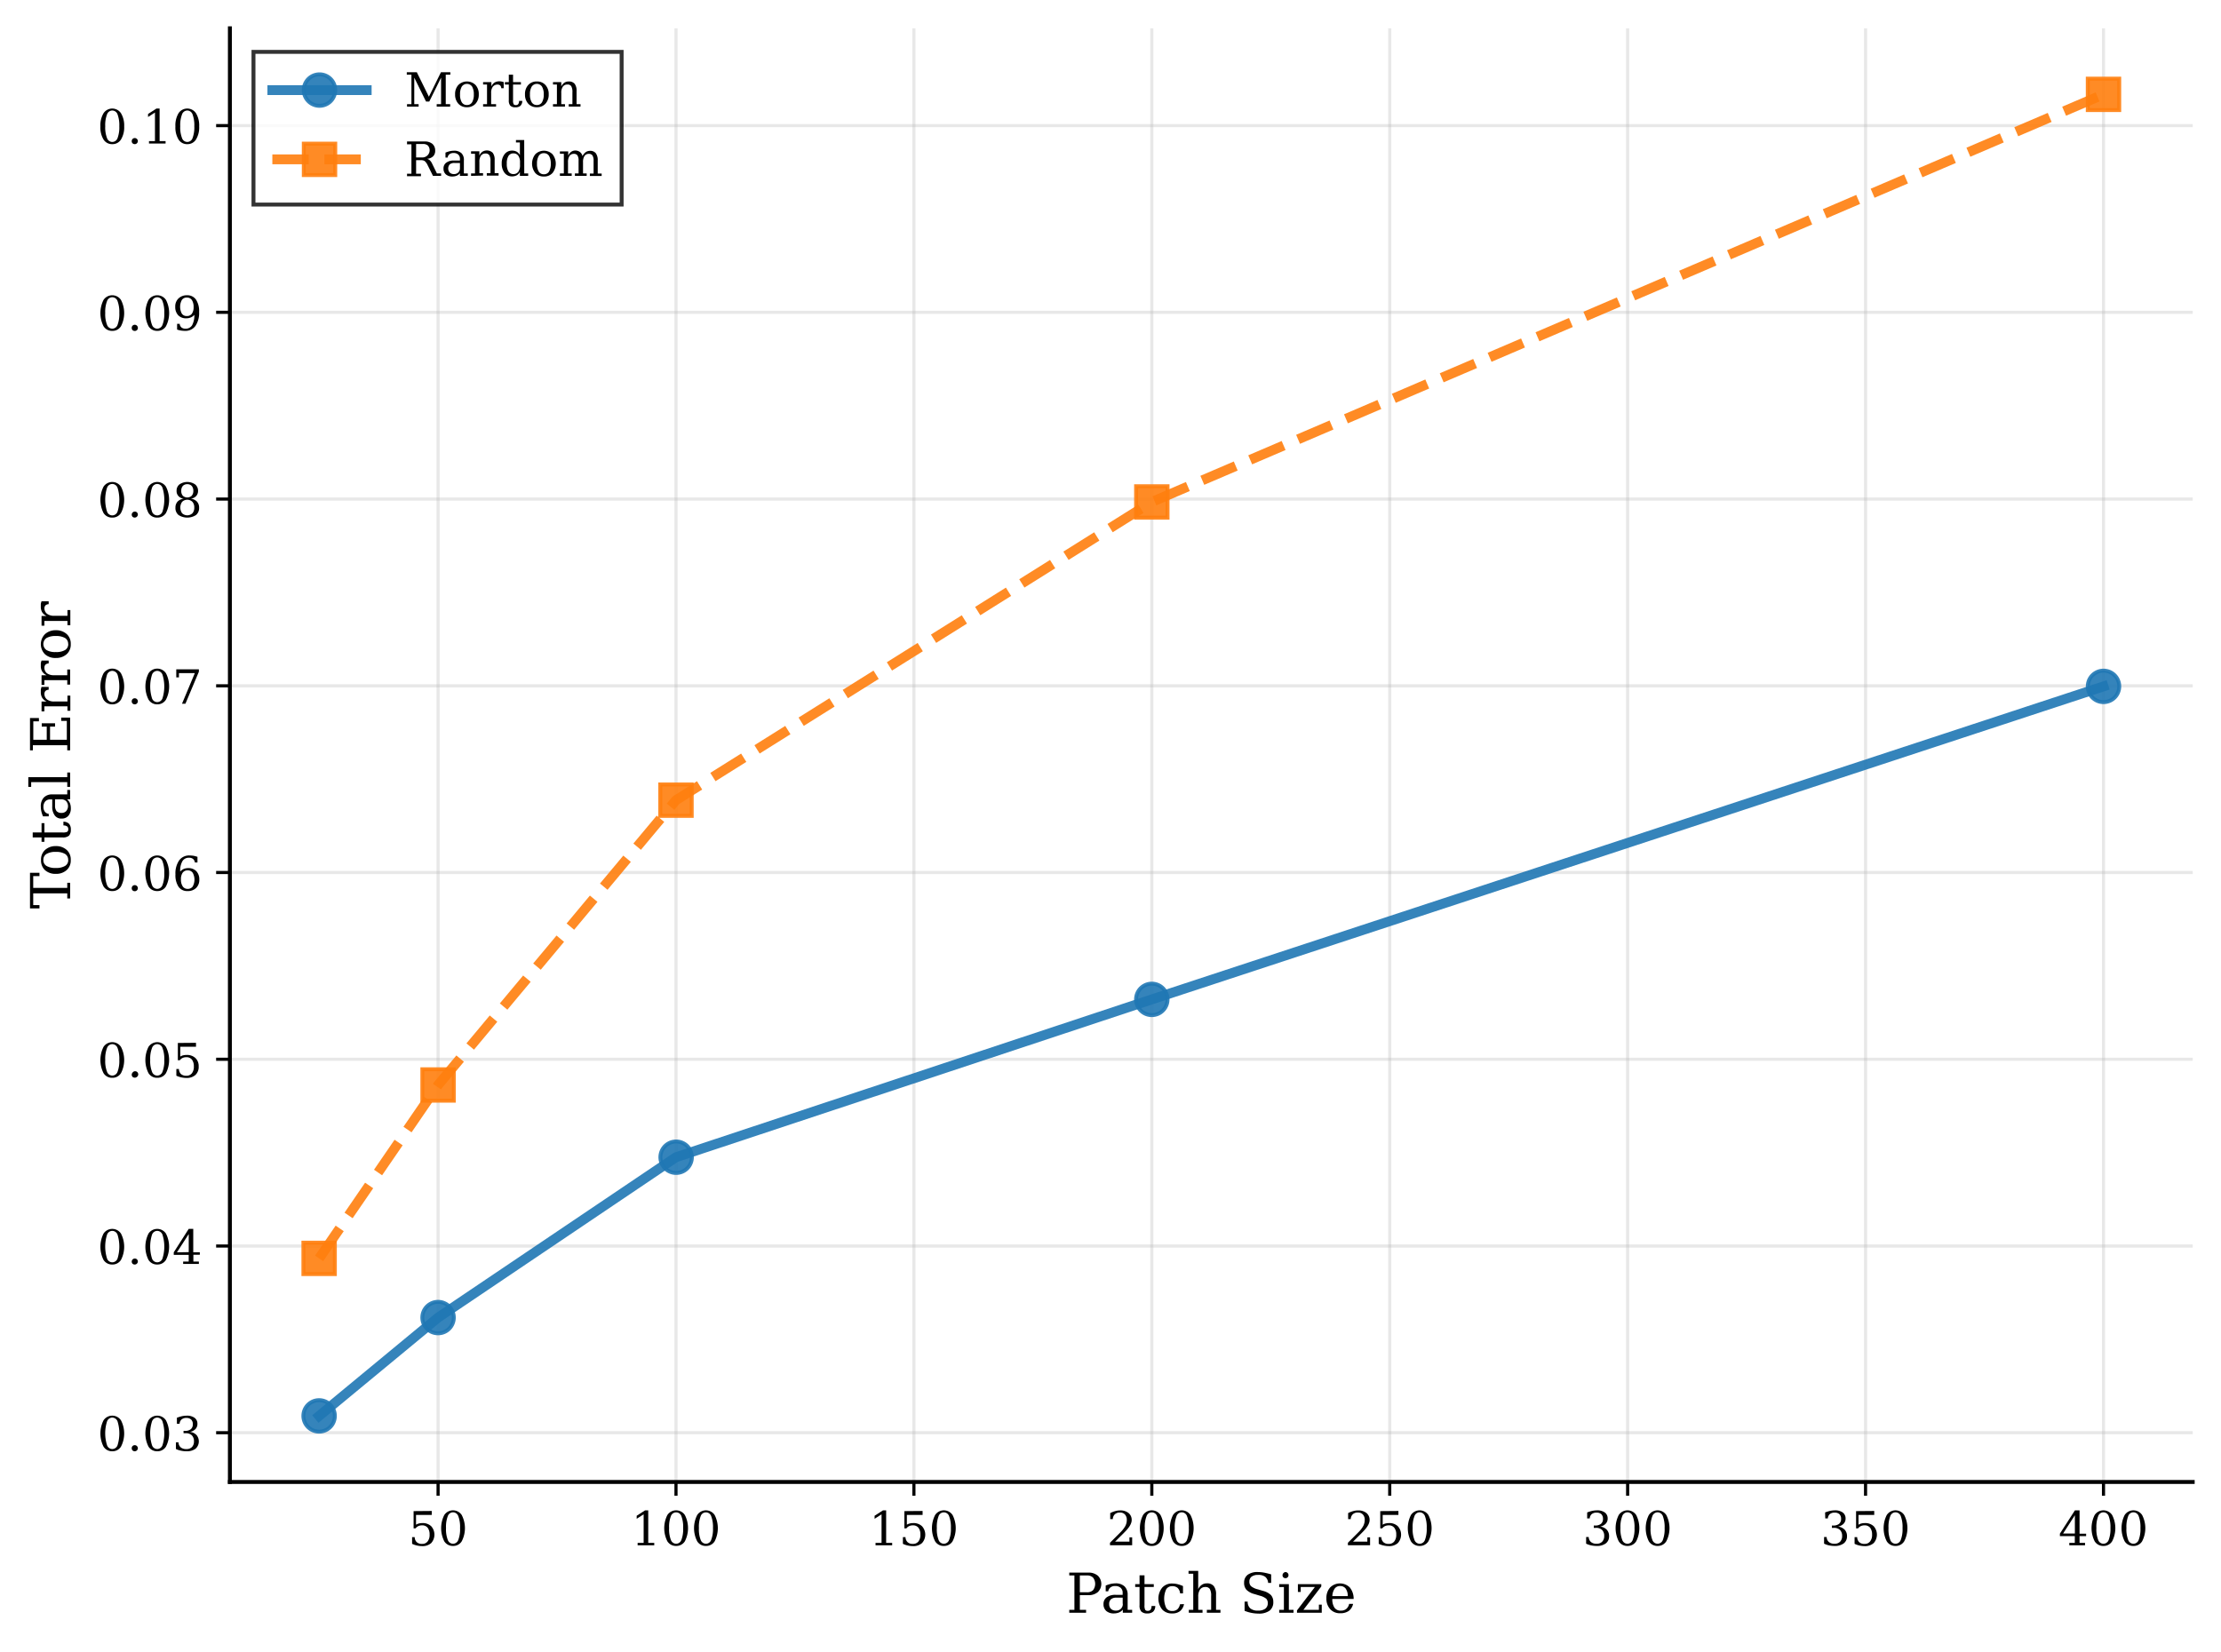 <svg id="Calque_1" data-name="Calque 1" xmlns="http://www.w3.org/2000/svg" xmlns:xlink="http://www.w3.org/1999/xlink" viewBox="0 0 564.98 420.45"><defs><clipPath id="clip-path"><rect x="58.48" y="7.2" width="499.3" height="369.88" style="fill:none"/></clipPath><clipPath id="clip-path-18"><rect x="72.18" y="351.27" width="18" height="18" style="fill:none"/></clipPath><clipPath id="clip-path-19"><rect x="102.44" y="326.25" width="18" height="18" style="fill:none"/></clipPath><clipPath id="clip-path-20"><rect x="162.96" y="285.45" width="18" height="18" style="fill:none"/></clipPath><clipPath id="clip-path-21"><rect x="284" y="245.29" width="18" height="18" style="fill:none"/></clipPath><clipPath id="clip-path-22"><rect x="526.09" y="165.65" width="18" height="18" style="fill:none"/></clipPath><clipPath id="clip-path-24"><rect x="72.18" y="311.19" width="18" height="18" style="fill:none"/></clipPath><clipPath id="clip-path-25"><rect x="102.44" y="267.07" width="18" height="18" style="fill:none"/></clipPath><clipPath id="clip-path-26"><rect x="162.96" y="194.6" width="18" height="18" style="fill:none"/></clipPath><clipPath id="clip-path-27"><rect x="284" y="118.72" width="18" height="18" style="fill:none"/></clipPath><clipPath id="clip-path-28"><rect x="526.09" y="15.01" width="18" height="18" style="fill:none"/></clipPath></defs><rect width="564.98" height="420.45" style="fill:#fff"/><rect x="58.48" y="7.2" width="499.3" height="369.88" style="fill:#fff"/><g style="clip-path:url(#clip-path)"><line x1="111.44" y1="377.08" x2="111.44" y2="7.2" style="fill:none;stroke:#b0b0b0;stroke-linecap:square;stroke-linejoin:round;stroke-width:0.8px;opacity:0.3"/></g><line x1="111.44" y1="377.08" x2="111.44" y2="380.58"/><line x1="111.44" y1="377.08" x2="111.44" y2="380.58" style="fill:none;stroke:#000;stroke-linejoin:round;stroke-width:0.8px"/><path d="M109.83,384.46v1h-4v2.5a2.19,2.19,0,0,1,.71-.31,3.66,3.66,0,0,1,.91-.11,3.12,3.12,0,0,1,2.24.8,3.22,3.22,0,0,1,0,4.29,3.29,3.29,0,0,1-2.33.77,5.89,5.89,0,0,1-1.24-.14,5.47,5.47,0,0,1-1.29-.44v-1.7h.66a1.8,1.8,0,0,0,.52,1.28,1.94,1.94,0,0,0,1.35.44,1.71,1.71,0,0,0,1.41-.62,2.63,2.63,0,0,0,.51-1.75,2.77,2.77,0,0,0-.49-1.74,1.74,1.74,0,0,0-1.43-.61,2.28,2.28,0,0,0-.94.19,1.92,1.92,0,0,0-.71.58h-.5v-4.39Z"/><path d="M115.24,393.36a2.54,2.54,0,0,1-2.23-1.19,7.43,7.43,0,0,1,0-6.67,2.66,2.66,0,0,1,4.45,0,7.27,7.27,0,0,1,0,6.67A2.52,2.52,0,0,1,115.24,393.36Zm0-.56a1.44,1.44,0,0,0,1.35-1,7.66,7.66,0,0,0,.44-3,7.78,7.78,0,0,0-.44-3,1.45,1.45,0,0,0-1.35-1,1.43,1.43,0,0,0-1.34,1,7.59,7.59,0,0,0-.44,3,7.47,7.47,0,0,0,.44,3A1.42,1.42,0,0,0,115.24,392.8Z"/><g style="clip-path:url(#clip-path)"><line x1="171.96" y1="377.08" x2="171.96" y2="7.2" style="fill:none;stroke:#b0b0b0;stroke-linecap:square;stroke-linejoin:round;stroke-width:0.8px;opacity:0.3"/></g><line x1="171.96" y1="377.08" x2="171.96" y2="380.58"/><line x1="171.96" y1="377.08" x2="171.96" y2="380.58" style="fill:none;stroke:#000;stroke-linejoin:round;stroke-width:0.8px"/><polygon points="162.2 393.2 162.2 392.58 163.73 392.58 163.73 385.31 161.96 386.45 161.96 385.68 164.1 384.3 164.9 384.3 164.9 392.58 166.43 392.58 166.43 393.2 162.2 393.2"/><path d="M172,393.36a2.55,2.55,0,0,1-2.24-1.19,7.43,7.43,0,0,1,0-6.67,2.67,2.67,0,0,1,4.46,0,7.35,7.35,0,0,1,0,6.67A2.54,2.54,0,0,1,172,393.36Zm0-.56a1.43,1.43,0,0,0,1.34-1,7.66,7.66,0,0,0,.44-3,7.78,7.78,0,0,0-.44-3,1.41,1.41,0,0,0-2.69,0,7.59,7.59,0,0,0-.44,3,7.47,7.47,0,0,0,.44,3A1.44,1.44,0,0,0,172,392.8Z"/><path d="M179.58,393.36a2.52,2.52,0,0,1-2.23-1.19,7.35,7.35,0,0,1,0-6.67,2.66,2.66,0,0,1,4.45,0,7.35,7.35,0,0,1,0,6.67A2.53,2.53,0,0,1,179.58,393.36Zm0-.56a1.43,1.43,0,0,0,1.34-1,7.63,7.63,0,0,0,.45-3,7.75,7.75,0,0,0-.45-3,1.41,1.41,0,0,0-2.69,0,7.59,7.59,0,0,0-.44,3,7.47,7.47,0,0,0,.44,3A1.44,1.44,0,0,0,179.58,392.8Z"/><g style="clip-path:url(#clip-path)"><line x1="232.48" y1="377.08" x2="232.48" y2="7.2" style="fill:none;stroke:#b0b0b0;stroke-linecap:square;stroke-linejoin:round;stroke-width:0.8px;opacity:0.3"/></g><line x1="232.48" y1="377.08" x2="232.48" y2="380.58"/><line x1="232.48" y1="377.08" x2="232.48" y2="380.58" style="fill:none;stroke:#000;stroke-linejoin:round;stroke-width:0.8px"/><polygon points="222.72 393.2 222.72 392.58 224.25 392.58 224.25 385.31 222.48 386.45 222.48 385.68 224.62 384.3 225.42 384.3 225.42 392.58 226.95 392.58 226.95 393.2 222.72 393.2"/><path d="M234.69,384.46v1h-4v2.5a2,2,0,0,1,.71-.31,3.54,3.54,0,0,1,.91-.11,3.09,3.09,0,0,1,2.23.8,3.19,3.19,0,0,1,0,4.29,3.26,3.26,0,0,1-2.33.77,5.8,5.8,0,0,1-1.23-.14,5.39,5.39,0,0,1-1.3-.44v-1.7h.66a1.85,1.85,0,0,0,.53,1.28,1.91,1.91,0,0,0,1.34.44,1.74,1.74,0,0,0,1.42-.62,2.68,2.68,0,0,0,.5-1.75,2.77,2.77,0,0,0-.49-1.74,1.73,1.73,0,0,0-1.43-.61,2.2,2.2,0,0,0-.93.19,1.77,1.77,0,0,0-.71.58h-.51v-4.39Z"/><path d="M240.1,393.36a2.52,2.52,0,0,1-2.23-1.19,7.35,7.35,0,0,1,0-6.67,2.66,2.66,0,0,1,4.45,0,7.35,7.35,0,0,1,0,6.67A2.53,2.53,0,0,1,240.1,393.36Zm0-.56a1.43,1.43,0,0,0,1.34-1,7.63,7.63,0,0,0,.45-3,7.75,7.75,0,0,0-.45-3,1.41,1.41,0,0,0-2.69,0,7.59,7.59,0,0,0-.44,3,7.47,7.47,0,0,0,.44,3A1.44,1.44,0,0,0,240.1,392.8Z"/><g style="clip-path:url(#clip-path)"><line x1="293" y1="377.08" x2="293" y2="7.2" style="fill:none;stroke:#b0b0b0;stroke-linecap:square;stroke-linejoin:round;stroke-width:0.8px;opacity:0.3"/></g><line x1="293" y1="377.08" x2="293" y2="380.58"/><line x1="293" y1="377.08" x2="293" y2="380.58" style="fill:none;stroke:#000;stroke-linejoin:round;stroke-width:0.8px"/><path d="M283.08,386.54h-.66V385a6.24,6.24,0,0,1,1.26-.5,4.54,4.54,0,0,1,1.24-.18,3.3,3.3,0,0,1,2.16.66,2.22,2.22,0,0,1,.8,1.8c0,.86-.6,1.88-1.8,3.07l-.21.21-2.21,2.2h3.65v-1.08H288v2h-5.64v-.63l2.65-2.65a7.27,7.27,0,0,0,1.25-1.61,3.38,3.38,0,0,0,.38-1.55,2,2,0,0,0-.47-1.38,1.61,1.61,0,0,0-1.26-.5,1.82,1.82,0,0,0-1.29.42A1.71,1.71,0,0,0,283.08,386.54Z"/><path d="M293,393.36a2.52,2.52,0,0,1-2.23-1.19,7.35,7.35,0,0,1,0-6.67,2.66,2.66,0,0,1,4.45,0,7.35,7.35,0,0,1,0,6.67A2.53,2.53,0,0,1,293,393.36Zm0-.56a1.43,1.43,0,0,0,1.34-1,7.63,7.63,0,0,0,.45-3,7.75,7.75,0,0,0-.45-3,1.41,1.41,0,0,0-2.69,0,7.59,7.59,0,0,0-.44,3,7.47,7.47,0,0,0,.44,3A1.44,1.44,0,0,0,293,392.8Z"/><path d="M300.62,393.36a2.54,2.54,0,0,1-2.23-1.19,7.43,7.43,0,0,1,0-6.67,2.66,2.66,0,0,1,4.45,0,7.35,7.35,0,0,1,0,6.67A2.53,2.53,0,0,1,300.62,393.36Zm0-.56a1.43,1.43,0,0,0,1.34-1,7.63,7.63,0,0,0,.45-3,7.75,7.75,0,0,0-.45-3,1.44,1.44,0,0,0-1.34-1,1.42,1.42,0,0,0-1.34,1,7.56,7.56,0,0,0-.45,3,7.44,7.44,0,0,0,.45,3A1.41,1.41,0,0,0,300.62,392.8Z"/><g style="clip-path:url(#clip-path)"><line x1="353.52" y1="377.08" x2="353.52" y2="7.2" style="fill:none;stroke:#b0b0b0;stroke-linecap:square;stroke-linejoin:round;stroke-width:0.8px;opacity:0.3"/></g><line x1="353.52" y1="377.08" x2="353.52" y2="380.58"/><line x1="353.52" y1="377.08" x2="353.52" y2="380.58" style="fill:none;stroke:#000;stroke-linejoin:round;stroke-width:0.8px"/><path d="M343.6,386.54h-.66V385a6.75,6.75,0,0,1,1.26-.5,4.55,4.55,0,0,1,1.25-.18,3.33,3.33,0,0,1,2.16.66,2.24,2.24,0,0,1,.79,1.8c0,.86-.6,1.88-1.8,3.07l-.21.21-2.2,2.2h3.64v-1.08h.69v2h-5.64v-.63l2.65-2.65a6.71,6.71,0,0,0,1.25-1.61,3.38,3.38,0,0,0,.38-1.55,1.91,1.91,0,0,0-.47-1.38,1.61,1.61,0,0,0-1.26-.5,1.82,1.82,0,0,0-1.29.42A1.8,1.8,0,0,0,343.6,386.54Z"/><path d="M355.73,384.46v1h-4v2.5a2,2,0,0,1,.71-.31,3.6,3.6,0,0,1,.91-.11,3.08,3.08,0,0,1,2.23.8,3.19,3.19,0,0,1,0,4.29,3.25,3.25,0,0,1-2.32.77,5.89,5.89,0,0,1-1.24-.14,5.7,5.7,0,0,1-1.3-.44v-1.7h.66a1.85,1.85,0,0,0,.53,1.28,1.92,1.92,0,0,0,1.35.44,1.71,1.71,0,0,0,1.41-.62,2.63,2.63,0,0,0,.51-1.75,2.71,2.71,0,0,0-.5-1.74,1.71,1.71,0,0,0-1.42-.61,2.25,2.25,0,0,0-.94.19,1.92,1.92,0,0,0-.71.58h-.5v-4.39Z"/><path d="M361.14,393.36a2.54,2.54,0,0,1-2.23-1.19,7.43,7.43,0,0,1,0-6.67,2.66,2.66,0,0,1,4.45,0,7.27,7.27,0,0,1,0,6.67A2.53,2.53,0,0,1,361.14,393.36Zm0-.56a1.44,1.44,0,0,0,1.35-1,7.85,7.85,0,0,0,.44-3,8,8,0,0,0-.44-3,1.45,1.45,0,0,0-1.35-1,1.43,1.43,0,0,0-1.34,1,7.56,7.56,0,0,0-.45,3,7.44,7.44,0,0,0,.45,3A1.42,1.42,0,0,0,361.14,392.8Z"/><g style="clip-path:url(#clip-path)"><line x1="414.04" y1="377.08" x2="414.04" y2="7.2" style="fill:none;stroke:#b0b0b0;stroke-linecap:square;stroke-linejoin:round;stroke-width:0.8px;opacity:0.3"/></g><line x1="414.04" y1="377.08" x2="414.04" y2="380.58"/><line x1="414.04" y1="377.08" x2="414.04" y2="380.58" style="fill:none;stroke:#000;stroke-linejoin:round;stroke-width:0.8px"/><path d="M403.75,384.83a10.62,10.62,0,0,1,1.3-.4,6.45,6.45,0,0,1,1.19-.13,3.31,3.31,0,0,1,2,.55,1.84,1.84,0,0,1,.72,1.54,1.82,1.82,0,0,1-.51,1.32,2.51,2.51,0,0,1-1.4.72,2.8,2.8,0,0,1,1.67.79,2.3,2.3,0,0,1,.6,1.62,2.23,2.23,0,0,1-.83,1.87,3.76,3.76,0,0,1-2.37.65,6.62,6.62,0,0,1-1.34-.14,5.7,5.7,0,0,1-1.3-.44v-1.7h.66a1.72,1.72,0,0,0,.57,1.28,2.12,2.12,0,0,0,1.44.44,1.87,1.87,0,0,0,1.41-.52,2,2,0,0,0,.52-1.43,2.11,2.11,0,0,0-.54-1.56,2.15,2.15,0,0,0-1.56-.53h-.55v-.6h.29a2.29,2.29,0,0,0,1.53-.42,1.56,1.56,0,0,0,.52-1.28,1.65,1.65,0,0,0-.42-1.18,1.75,1.75,0,0,0-1.21-.4,1.86,1.86,0,0,0-1.24.38,1.56,1.56,0,0,0-.5,1.1h-.66Z"/><path d="M414,393.36a2.54,2.54,0,0,1-2.23-1.19,7.43,7.43,0,0,1,0-6.67,2.66,2.66,0,0,1,4.45,0,7.35,7.35,0,0,1,0,6.67A2.53,2.53,0,0,1,414,393.36Zm0-.56a1.43,1.43,0,0,0,1.34-1,7.63,7.63,0,0,0,.45-3,7.75,7.75,0,0,0-.45-3,1.44,1.44,0,0,0-1.34-1,1.42,1.42,0,0,0-1.34,1,7.56,7.56,0,0,0-.45,3,7.44,7.44,0,0,0,.45,3A1.41,1.41,0,0,0,414,392.8Z"/><path d="M421.66,393.36a2.54,2.54,0,0,1-2.23-1.19,7.43,7.43,0,0,1,0-6.67,2.66,2.66,0,0,1,4.45,0,7.27,7.27,0,0,1,0,6.67A2.53,2.53,0,0,1,421.66,393.36Zm0-.56a1.44,1.44,0,0,0,1.35-1,7.85,7.85,0,0,0,.44-3,8,8,0,0,0-.44-3,1.45,1.45,0,0,0-1.35-1,1.43,1.43,0,0,0-1.34,1,7.56,7.56,0,0,0-.45,3,7.44,7.44,0,0,0,.45,3A1.42,1.42,0,0,0,421.66,392.8Z"/><g style="clip-path:url(#clip-path)"><line x1="474.56" y1="377.08" x2="474.56" y2="7.2" style="fill:none;stroke:#b0b0b0;stroke-linecap:square;stroke-linejoin:round;stroke-width:0.8px;opacity:0.3"/></g><line x1="474.56" y1="377.08" x2="474.56" y2="380.58"/><line x1="474.56" y1="377.08" x2="474.56" y2="380.58" style="fill:none;stroke:#000;stroke-linejoin:round;stroke-width:0.8px"/><path d="M464.27,384.83a10.75,10.75,0,0,1,1.31-.4,6.35,6.35,0,0,1,1.18-.13,3.29,3.29,0,0,1,2,.55,1.84,1.84,0,0,1,.72,1.54,1.82,1.82,0,0,1-.51,1.32,2.51,2.51,0,0,1-1.4.72,2.8,2.8,0,0,1,1.67.79,2.3,2.3,0,0,1,.6,1.62,2.23,2.23,0,0,1-.83,1.87,3.75,3.75,0,0,1-2.36.65,6.65,6.65,0,0,1-1.35-.14,5.47,5.47,0,0,1-1.29-.44v-1.7h.66a1.68,1.68,0,0,0,.56,1.28,2.16,2.16,0,0,0,1.44.44,1.91,1.91,0,0,0,1.42-.52,2,2,0,0,0,.51-1.43,2.11,2.11,0,0,0-.54-1.56,2.13,2.13,0,0,0-1.56-.53H466v-.6h.29a2.29,2.29,0,0,0,1.53-.42,1.56,1.56,0,0,0,.52-1.28,1.61,1.61,0,0,0-.42-1.18,1.73,1.73,0,0,0-1.21-.4,1.86,1.86,0,0,0-1.24.38,1.6,1.6,0,0,0-.5,1.1h-.66Z"/><path d="M476.77,384.46v1h-4v2.5a2.19,2.19,0,0,1,.71-.31,3.66,3.66,0,0,1,.91-.11,3.12,3.12,0,0,1,2.24.8,3.22,3.22,0,0,1,0,4.29,3.29,3.29,0,0,1-2.33.77,5.89,5.89,0,0,1-1.24-.14,5.47,5.47,0,0,1-1.29-.44v-1.7h.66a1.8,1.8,0,0,0,.52,1.28,1.94,1.94,0,0,0,1.35.44,1.71,1.71,0,0,0,1.41-.62,2.63,2.63,0,0,0,.51-1.75,2.77,2.77,0,0,0-.49-1.74,1.74,1.74,0,0,0-1.43-.61,2.28,2.28,0,0,0-.94.19,1.92,1.92,0,0,0-.71.58h-.5v-4.39Z"/><path d="M482.18,393.36a2.54,2.54,0,0,1-2.23-1.19,7.43,7.43,0,0,1,0-6.67,2.66,2.66,0,0,1,4.45,0,7.27,7.27,0,0,1,0,6.67A2.52,2.52,0,0,1,482.18,393.36Zm0-.56a1.44,1.44,0,0,0,1.35-1,7.66,7.66,0,0,0,.44-3,7.78,7.78,0,0,0-.44-3,1.45,1.45,0,0,0-1.35-1,1.43,1.43,0,0,0-1.34,1,7.59,7.59,0,0,0-.44,3,7.47,7.47,0,0,0,.44,3A1.42,1.42,0,0,0,482.18,392.8Z"/><g style="clip-path:url(#clip-path)"><line x1="535.09" y1="377.08" x2="535.09" y2="7.2" style="fill:none;stroke:#b0b0b0;stroke-linecap:square;stroke-linejoin:round;stroke-width:0.8px;opacity:0.3"/></g><line x1="535.09" y1="377.08" x2="535.09" y2="380.58"/><line x1="535.09" y1="377.08" x2="535.09" y2="380.58" style="fill:none;stroke:#000;stroke-linejoin:round;stroke-width:0.8px"/><path d="M530.39,393.2h-4v-.62h1.4v-1.72H524v-.63l3.82-5.93H529v5.94h1.67v.62H529v1.72h1.4Zm-2.58-3v-4.66l-3,4.66Z"/><path d="M535.07,393.36a2.54,2.54,0,0,1-2.23-1.19,7.43,7.43,0,0,1,0-6.67,2.66,2.66,0,0,1,4.45,0,7.27,7.27,0,0,1,0,6.67A2.53,2.53,0,0,1,535.07,393.36Zm0-.56a1.44,1.44,0,0,0,1.35-1,7.85,7.85,0,0,0,.44-3,8,8,0,0,0-.44-3,1.45,1.45,0,0,0-1.35-1,1.43,1.43,0,0,0-1.34,1,7.56,7.56,0,0,0-.45,3,7.44,7.44,0,0,0,.45,3A1.42,1.42,0,0,0,535.07,392.8Z"/><path d="M542.7,393.36a2.54,2.54,0,0,1-2.23-1.19,7.43,7.43,0,0,1,0-6.67,2.66,2.66,0,0,1,4.45,0,7.27,7.27,0,0,1,0,6.67A2.52,2.52,0,0,1,542.7,393.36Zm0-.56a1.44,1.44,0,0,0,1.35-1,7.66,7.66,0,0,0,.44-3,7.78,7.78,0,0,0-.44-3,1.45,1.45,0,0,0-1.35-1,1.43,1.43,0,0,0-1.34,1,7.59,7.59,0,0,0-.44,3,7.47,7.47,0,0,0,.44,3A1.42,1.42,0,0,0,542.7,392.8Z"/><path d="M272,410.35v-.73h1.31v-8.75H272v-.73h4.84a3.64,3.64,0,0,1,2.42.78,2.91,2.91,0,0,1,0,4.19,3.59,3.59,0,0,1-2.42.77h-2.15v3.74h1.59v.73Zm2.69-5.2h1.81a2.1,2.1,0,0,0,1.55-.54,2.64,2.64,0,0,0,0-3.2,2.1,2.1,0,0,0-1.55-.54h-1.81Z"/><path d="M286.85,405.81v3.81H288v.73h-2.38v-.79a2.49,2.49,0,0,1-1,.74,3.61,3.61,0,0,1-1.28.23,2.82,2.82,0,0,1-1.93-.63,2.22,2.22,0,0,1-.7-1.74,2.06,2.06,0,0,1,.81-1.73,3.68,3.68,0,0,1,2.3-.63h1.76v-.51a1.62,1.62,0,0,0-.5-1.27,2,2,0,0,0-1.41-.46,1.85,1.85,0,0,0-1.19.35,1.44,1.44,0,0,0-.56,1h-.65v-1.47a8.68,8.68,0,0,1,1.28-.42,6.23,6.23,0,0,1,1.2-.14,3.24,3.24,0,0,1,2.3.76A2.83,2.83,0,0,1,286.85,405.81Zm-1.26,2.25v-1.54H284a2.07,2.07,0,0,0-1.4.41,1.57,1.57,0,0,0-.45,1.23,1.64,1.64,0,0,0,.46,1.21,1.73,1.73,0,0,0,1.26.44,1.65,1.65,0,0,0,1.75-1.75Z"/><path d="M289.88,403.81h-1.11v-.73h1.11v-2.25h1.26v2.25h2.36v.73h-2.36v4.62a2.36,2.36,0,0,0,.18,1.19.74.74,0,0,0,.66.25.86.86,0,0,0,.71-.29,1.71,1.71,0,0,0,.24-.94h.95a2,2,0,0,1-.54,1.44,2.17,2.17,0,0,1-1.47.45,2.07,2.07,0,0,1-1.54-.48,2.26,2.26,0,0,1-.45-1.62Z"/><path d="M301.19,408.16a3,3,0,0,1-1,1.77,3.07,3.07,0,0,1-2,.6,3.27,3.27,0,0,1-2.55-1,4.47,4.47,0,0,1,0-5.56,3.27,3.27,0,0,1,2.55-1.05,5.91,5.91,0,0,1,1.37.17,7.73,7.73,0,0,1,1.37.48v1.86h-.73a2.23,2.23,0,0,0-.63-1.39,2,2,0,0,0-1.37-.44,1.71,1.71,0,0,0-1.54.79,5.66,5.66,0,0,0,0,4.74,1.7,1.7,0,0,0,1.54.78,1.91,1.91,0,0,0,1.29-.42,2.27,2.27,0,0,0,.67-1.29Z"/><path d="M302.41,410.35v-.73h1.13v-9.19h-1.2v-.72h2.46v4.66a2.73,2.73,0,0,1,.9-1.11,2.24,2.24,0,0,1,1.3-.38,2.16,2.16,0,0,1,1.76.69,3.36,3.36,0,0,1,.58,2.16v3.89h1.12v.73H307v-.73h1.09v-3.5a3.42,3.42,0,0,0-.34-1.82,1.3,1.3,0,0,0-1.15-.49,1.58,1.58,0,0,0-1.34.64,3.1,3.1,0,0,0-.45,1.85v3.32h1.09v.73Z"/><path d="M316.6,409.86v-2.33h.79a2.16,2.16,0,0,0,.67,1.72,2.86,2.86,0,0,0,1.95.56,3,3,0,0,0,1.84-.47,1.7,1.7,0,0,0,.65-1.42,1.59,1.59,0,0,0-.39-1.13,4.29,4.29,0,0,0-1.63-.77l-1.34-.41a4.37,4.37,0,0,1-2.07-1.1,2.59,2.59,0,0,1-.59-1.82,2.42,2.42,0,0,1,.92-2A4.18,4.18,0,0,1,320,400a8.91,8.91,0,0,1,1.56.15,16.88,16.88,0,0,1,1.8.45v2.17h-.77a2.18,2.18,0,0,0-.73-1.55,2.86,2.86,0,0,0-1.83-.49,2.66,2.66,0,0,0-1.65.44,1.52,1.52,0,0,0-.56,1.28,1.55,1.55,0,0,0,.42,1.15,4.44,4.44,0,0,0,1.8.82l1.26.38a4.43,4.43,0,0,1,2,1.06,2.52,2.52,0,0,1,.6,1.74,2.66,2.66,0,0,1-.95,2.23,4.55,4.55,0,0,1-2.83.74,9.37,9.37,0,0,1-1.72-.17A9,9,0,0,1,316.6,409.86Z"/><path d="M327.86,409.62h1.19v.73H325.4v-.73h1.2v-5.81h-1.2v-.73h2.46Zm-1.61-8.79a.75.75,0,0,1,.22-.55A.8.8,0,0,1,327,400a.79.79,0,0,1,.54.24.76.76,0,0,1,.23.55.74.74,0,0,1-.22.54.73.73,0,0,1-.55.23.75.75,0,0,1-.56-.23A.7.7,0,0,1,326.25,400.83Z"/><polygon points="329.93 410.35 329.93 409.76 334.48 403.81 330.88 403.81 330.88 405.07 330.16 405.07 330.16 403.08 336.11 403.08 336.11 403.67 331.56 409.62 335.5 409.62 335.5 408.3 336.23 408.3 336.23 410.35 329.93 410.35"/><path d="M342.85,406.12a3.27,3.27,0,0,0-.54-1.92,1.72,1.72,0,0,0-1.42-.64,1.65,1.65,0,0,0-1.37.65,3.65,3.65,0,0,0-.6,1.91Zm1.49.73h-5.42v0a3.76,3.76,0,0,0,.55,2.23,1.88,1.88,0,0,0,1.63.74,2.09,2.09,0,0,0,1.36-.43,2.31,2.31,0,0,0,.74-1.29h1a3,3,0,0,1-1.1,1.79,3.6,3.6,0,0,1-2.13.59,3.29,3.29,0,0,1-2.56-1,3.91,3.91,0,0,1-1-2.78,4,4,0,0,1,.95-2.78,3.56,3.56,0,0,1,5,0A4.49,4.49,0,0,1,344.34,406.85Z"/><g style="clip-path:url(#clip-path)"><line x1="58.48" y1="364.55" x2="557.78" y2="364.55" style="fill:none;stroke:#b0b0b0;stroke-linecap:square;stroke-linejoin:round;stroke-width:0.8px;opacity:0.3"/></g><line x1="58.48" y1="364.55" x2="54.98" y2="364.55"/><line x1="58.48" y1="364.55" x2="54.98" y2="364.55" style="fill:none;stroke:#000;stroke-linejoin:round;stroke-width:0.8px"/><path d="M28.56,369.27a2.54,2.54,0,0,1-2.23-1.19,7.43,7.43,0,0,1,0-6.67,2.66,2.66,0,0,1,4.45,0,7.27,7.27,0,0,1,0,6.67A2.53,2.53,0,0,1,28.56,369.27Zm0-.57a1.43,1.43,0,0,0,1.35-1,10.28,10.28,0,0,0,0-6,1.46,1.46,0,0,0-1.35-1,1.44,1.44,0,0,0-1.34,1,10.06,10.06,0,0,0,0,6A1.41,1.41,0,0,0,28.56,368.7Z"/><path d="M33.51,368.5a.75.75,0,0,1,.78-.78.79.79,0,0,1,.78.78.8.8,0,0,1-1.35.55A.74.74,0,0,1,33.51,368.5Z"/><path d="M40,369.27a2.54,2.54,0,0,1-2.23-1.19,7.43,7.43,0,0,1,0-6.67,2.66,2.66,0,0,1,4.45,0,7.35,7.35,0,0,1,0,6.67A2.53,2.53,0,0,1,40,369.27Zm0-.57a1.42,1.42,0,0,0,1.34-1,10.06,10.06,0,0,0,0-6,1.45,1.45,0,0,0-1.34-1,1.43,1.43,0,0,0-1.34,1,10.06,10.06,0,0,0,0,6A1.4,1.4,0,0,0,40,368.7Z"/><path d="M45,360.74a11.31,11.31,0,0,1,1.31-.4,6.36,6.36,0,0,1,1.19-.13,3.28,3.28,0,0,1,2,.55,1.84,1.84,0,0,1,.72,1.54,1.87,1.87,0,0,1-.5,1.32,2.57,2.57,0,0,1-1.41.72,2.74,2.74,0,0,1,1.67.79,2.51,2.51,0,0,1-.23,3.49,3.75,3.75,0,0,1-2.36.65,6.07,6.07,0,0,1-1.35-.15,5,5,0,0,1-1.29-.43V367h.66a1.75,1.75,0,0,0,.56,1.28,2.15,2.15,0,0,0,1.44.43,1.91,1.91,0,0,0,1.42-.51,2,2,0,0,0,.51-1.43,2.11,2.11,0,0,0-.54-1.56,2.13,2.13,0,0,0-1.56-.53h-.55v-.6H47a2.34,2.34,0,0,0,1.54-.42,1.61,1.61,0,0,0,.51-1.28,1.59,1.59,0,0,0-.42-1.18,1.73,1.73,0,0,0-1.21-.41,1.86,1.86,0,0,0-1.24.39,1.65,1.65,0,0,0-.5,1.1H45Z"/><g style="clip-path:url(#clip-path)"><line x1="58.48" y1="317.04" x2="557.78" y2="317.04" style="fill:none;stroke:#b0b0b0;stroke-linecap:square;stroke-linejoin:round;stroke-width:0.8px;opacity:0.3"/></g><line x1="58.48" y1="317.04" x2="54.98" y2="317.04"/><line x1="58.48" y1="317.04" x2="54.98" y2="317.04" style="fill:none;stroke:#000;stroke-linejoin:round;stroke-width:0.8px"/><path d="M28.56,321.75a2.53,2.53,0,0,1-2.23-1.18,7.46,7.46,0,0,1,0-6.68,2.66,2.66,0,0,1,4.45,0,7.29,7.29,0,0,1,0,6.68A2.52,2.52,0,0,1,28.56,321.75Zm0-.56a1.43,1.43,0,0,0,1.35-1,10.31,10.31,0,0,0,0-6,1.46,1.46,0,0,0-1.35-1,1.44,1.44,0,0,0-1.34,1,10.09,10.09,0,0,0,0,6A1.41,1.41,0,0,0,28.56,321.19Z"/><path d="M33.51,321a.79.79,0,0,1,1.33-.56.83.83,0,0,1,.23.56.81.81,0,0,1-1.35.55A.77.77,0,0,1,33.51,321Z"/><path d="M40,321.75a2.53,2.53,0,0,1-2.23-1.18,7.46,7.46,0,0,1,0-6.68,2.66,2.66,0,0,1,4.45,0,7.37,7.37,0,0,1,0,6.68A2.52,2.52,0,0,1,40,321.75Zm0-.56a1.42,1.42,0,0,0,1.34-1,10.09,10.09,0,0,0,0-6,1.45,1.45,0,0,0-1.34-1,1.43,1.43,0,0,0-1.34,1,10.09,10.09,0,0,0,0,6A1.4,1.4,0,0,0,40,321.19Z"/><path d="M50.59,321.6h-4V321H48v-1.71H44.2v-.64L48,312.69h1.16v5.94h1.67v.63H49.19V321h1.4Zm-2.58-3V314l-3,4.65Z"/><g style="clip-path:url(#clip-path)"><line x1="58.48" y1="269.52" x2="557.78" y2="269.52" style="fill:none;stroke:#b0b0b0;stroke-linecap:square;stroke-linejoin:round;stroke-width:0.8px;opacity:0.3"/></g><line x1="58.48" y1="269.52" x2="54.98" y2="269.52"/><line x1="58.48" y1="269.52" x2="54.98" y2="269.52" style="fill:none;stroke:#000;stroke-linejoin:round;stroke-width:0.8px"/><path d="M28.56,274.24a2.52,2.52,0,0,1-2.23-1.19,7.43,7.43,0,0,1,0-6.67,2.66,2.66,0,0,1,4.45,0,7.27,7.27,0,0,1,0,6.67A2.51,2.51,0,0,1,28.56,274.24Zm0-.56a1.44,1.44,0,0,0,1.35-1,7.82,7.82,0,0,0,.44-3,8,8,0,0,0-.44-3,1.45,1.45,0,0,0-1.35-1,1.43,1.43,0,0,0-1.34,1,7.56,7.56,0,0,0-.45,3,7.41,7.41,0,0,0,.45,3A1.42,1.42,0,0,0,28.56,273.68Z"/><path d="M33.51,273.47a.81.81,0,0,1,.21-.55A.79.79,0,1,1,34.84,274a.85.85,0,0,1-1.12,0A.78.78,0,0,1,33.51,273.47Z"/><path d="M40,274.24a2.52,2.52,0,0,1-2.23-1.19,7.43,7.43,0,0,1,0-6.67,2.66,2.66,0,0,1,4.45,0,7.35,7.35,0,0,1,0,6.67A2.51,2.51,0,0,1,40,274.24Zm0-.56a1.43,1.43,0,0,0,1.34-1,7.59,7.59,0,0,0,.45-3,7.75,7.75,0,0,0-.45-3,1.44,1.44,0,0,0-1.34-1,1.42,1.42,0,0,0-1.34,1,7.56,7.56,0,0,0-.45,3,7.41,7.41,0,0,0,.45,3A1.41,1.41,0,0,0,40,273.68Z"/><path d="M49.86,265.34v1h-4v2.51a2.2,2.2,0,0,1,.71-.32,3.68,3.68,0,0,1,.91-.1,3.11,3.11,0,0,1,2.24.79,2.8,2.8,0,0,1,.82,2.13,2.77,2.77,0,0,1-.82,2.16,3.29,3.29,0,0,1-2.33.77,6.24,6.24,0,0,1-2.53-.57V272h.66a1.83,1.83,0,0,0,.52,1.29,2,2,0,0,0,1.35.43,1.73,1.73,0,0,0,1.41-.61,2.68,2.68,0,0,0,.51-1.76,2.77,2.77,0,0,0-.49-1.74,1.77,1.77,0,0,0-1.43-.61,2.28,2.28,0,0,0-.94.19,2,2,0,0,0-.71.58h-.5v-4.39Z"/><g style="clip-path:url(#clip-path)"><line x1="58.48" y1="222.01" x2="557.78" y2="222.01" style="fill:none;stroke:#b0b0b0;stroke-linecap:square;stroke-linejoin:round;stroke-width:0.8px;opacity:0.3"/></g><line x1="58.48" y1="222.01" x2="54.98" y2="222.01"/><line x1="58.48" y1="222.01" x2="54.98" y2="222.01" style="fill:none;stroke:#000;stroke-linejoin:round;stroke-width:0.8px"/><path d="M28.56,226.73a2.54,2.54,0,0,1-2.23-1.19,7.43,7.43,0,0,1,0-6.67,2.66,2.66,0,0,1,4.45,0,7.27,7.27,0,0,1,0,6.67A2.53,2.53,0,0,1,28.56,226.73Zm0-.56a1.44,1.44,0,0,0,1.35-1,7.85,7.85,0,0,0,.44-3,8,8,0,0,0-.44-3,1.45,1.45,0,0,0-1.35-1,1.43,1.43,0,0,0-1.34,1,7.56,7.56,0,0,0-.45,3,7.44,7.44,0,0,0,.45,3A1.42,1.42,0,0,0,28.56,226.17Z"/><path d="M33.51,226a.81.81,0,0,1,.21-.55.79.79,0,0,1,1.35.55.8.8,0,0,1-1.35.55A.74.74,0,0,1,33.51,226Z"/><path d="M40,226.73a2.54,2.54,0,0,1-2.23-1.19,7.43,7.43,0,0,1,0-6.67,2.66,2.66,0,0,1,4.45,0,7.35,7.35,0,0,1,0,6.67A2.53,2.53,0,0,1,40,226.73Zm0-.56a1.43,1.43,0,0,0,1.34-1,7.63,7.63,0,0,0,.45-3,7.75,7.75,0,0,0-.45-3,1.44,1.44,0,0,0-1.34-1,1.42,1.42,0,0,0-1.34,1,7.56,7.56,0,0,0-.45,3,7.44,7.44,0,0,0,.45,3A1.41,1.41,0,0,0,40,226.17Z"/><path d="M45.84,221.76a2.82,2.82,0,0,1,.9-.66,2.93,2.93,0,0,1,1.14-.21,2.74,2.74,0,0,1,2.07.79,3,3,0,0,1,.75,2.13,2.85,2.85,0,0,1-.81,2.13,3,3,0,0,1-2.19.79,2.65,2.65,0,0,1-2.28-1.09,5.34,5.34,0,0,1-.79-3.16,5.83,5.83,0,0,1,.94-3.55,3.11,3.11,0,0,1,2.66-1.26,8.27,8.27,0,0,1,1,.08,7.38,7.38,0,0,1,1,.27v1.44h-.66a1.36,1.36,0,0,0-.46-.9,1.53,1.53,0,0,0-1-.31,1.86,1.86,0,0,0-1.7.86A4.9,4.9,0,0,0,45.84,221.76Zm1.91,4.41a1.49,1.49,0,0,0,1.27-.6,3.63,3.63,0,0,0,0-3.5,1.5,1.5,0,0,0-1.27-.61,1.52,1.52,0,0,0-1.28.59,2.83,2.83,0,0,0-.44,1.69,3.07,3.07,0,0,0,.45,1.8A1.45,1.45,0,0,0,47.75,226.17Z"/><g style="clip-path:url(#clip-path)"><line x1="58.48" y1="174.5" x2="557.78" y2="174.5" style="fill:none;stroke:#b0b0b0;stroke-linecap:square;stroke-linejoin:round;stroke-width:0.8px;opacity:0.3"/></g><line x1="58.48" y1="174.5" x2="54.98" y2="174.5"/><line x1="58.48" y1="174.5" x2="54.98" y2="174.5" style="fill:none;stroke:#000;stroke-linejoin:round;stroke-width:0.8px"/><path d="M28.56,179.22A2.54,2.54,0,0,1,26.33,178a7.43,7.43,0,0,1,0-6.67,2.66,2.66,0,0,1,4.45,0,7.27,7.27,0,0,1,0,6.67A2.53,2.53,0,0,1,28.56,179.22Zm0-.57a1.43,1.43,0,0,0,1.35-1,10.28,10.28,0,0,0,0-5.95,1.46,1.46,0,0,0-1.35-1,1.44,1.44,0,0,0-1.34,1,10.06,10.06,0,0,0,0,5.95A1.41,1.41,0,0,0,28.56,178.65Z"/><path d="M33.51,178.45a.75.75,0,0,1,.78-.78.79.79,0,0,1,.78.78.8.8,0,0,1-1.35.55A.74.74,0,0,1,33.51,178.45Z"/><path d="M40,179.22A2.54,2.54,0,0,1,37.78,178a7.43,7.43,0,0,1,0-6.67,2.66,2.66,0,0,1,4.45,0,7.35,7.35,0,0,1,0,6.67A2.53,2.53,0,0,1,40,179.22Zm0-.57a1.42,1.42,0,0,0,1.34-1,10.06,10.06,0,0,0,0-5.95,1.45,1.45,0,0,0-1.34-1,1.43,1.43,0,0,0-1.34,1,10.06,10.06,0,0,0,0,5.95A1.4,1.4,0,0,0,40,178.65Z"/><polygon points="50.59 170.91 47.17 179.06 46.3 179.06 49.56 171.27 45.52 171.27 45.52 172.35 44.84 172.35 44.84 170.31 50.59 170.31 50.59 170.91"/><g style="clip-path:url(#clip-path)"><line x1="58.48" y1="126.99" x2="557.78" y2="126.99" style="fill:none;stroke:#b0b0b0;stroke-linecap:square;stroke-linejoin:round;stroke-width:0.8px;opacity:0.3"/></g><line x1="58.48" y1="126.99" x2="54.98" y2="126.99"/><line x1="58.48" y1="126.99" x2="54.98" y2="126.99" style="fill:none;stroke:#000;stroke-linejoin:round;stroke-width:0.8px"/><path d="M28.56,131.7a2.53,2.53,0,0,1-2.23-1.18,7.46,7.46,0,0,1,0-6.68,2.66,2.66,0,0,1,4.45,0,7.29,7.29,0,0,1,0,6.68A2.52,2.52,0,0,1,28.56,131.7Zm0-.56a1.43,1.43,0,0,0,1.35-1,10.31,10.31,0,0,0,0-6,1.46,1.46,0,0,0-1.35-1,1.44,1.44,0,0,0-1.34,1,10.09,10.09,0,0,0,0,6A1.41,1.41,0,0,0,28.56,131.14Z"/><path d="M33.51,130.94a.79.79,0,0,1,1.33-.56.83.83,0,0,1,.23.56.81.81,0,0,1-1.35.55A.77.77,0,0,1,33.51,130.94Z"/><path d="M40,131.7a2.53,2.53,0,0,1-2.23-1.18,7.46,7.46,0,0,1,0-6.68,2.66,2.66,0,0,1,4.45,0,7.37,7.37,0,0,1,0,6.68A2.52,2.52,0,0,1,40,131.7Zm0-.56a1.42,1.42,0,0,0,1.34-1,10.09,10.09,0,0,0,0-6,1.45,1.45,0,0,0-1.34-1,1.43,1.43,0,0,0-1.34,1,10.09,10.09,0,0,0,0,6A1.4,1.4,0,0,0,40,131.14Z"/><path d="M48.54,126.89a2.6,2.6,0,0,1,1.55.73,2.21,2.21,0,0,1,.56,1.54,2.3,2.3,0,0,1-.78,1.88,4.1,4.1,0,0,1-4.46,0,2.27,2.27,0,0,1-.78-1.88,2.2,2.2,0,0,1,.55-1.54,2.6,2.6,0,0,1,1.56-.73,2.15,2.15,0,0,1-1.35-.67,1.83,1.83,0,0,1-.47-1.31,2,2,0,0,1,.72-1.65,3.52,3.52,0,0,1,4,0,2.06,2.06,0,0,1,.74,1.65,1.88,1.88,0,0,1-.48,1.31A2.23,2.23,0,0,1,48.54,126.89Zm.64-2a1.86,1.86,0,0,0-.41-1.25,1.53,1.53,0,0,0-1.13-.44,1.51,1.51,0,0,0-1.13.44,1.81,1.81,0,0,0-.4,1.25,1.77,1.77,0,0,0,.4,1.25,1.67,1.67,0,0,0,2.26,0A1.82,1.82,0,0,0,49.18,124.91Zm.24,4.25a2.11,2.11,0,0,0-.47-1.45,1.88,1.88,0,0,0-2.62,0,2.53,2.53,0,0,0,0,2.91,1.91,1.91,0,0,0,2.62,0A2.12,2.12,0,0,0,49.42,129.16Z"/><g style="clip-path:url(#clip-path)"><line x1="58.48" y1="79.47" x2="557.78" y2="79.47" style="fill:none;stroke:#b0b0b0;stroke-linecap:square;stroke-linejoin:round;stroke-width:0.8px;opacity:0.3"/></g><line x1="58.48" y1="79.47" x2="54.98" y2="79.47"/><line x1="58.48" y1="79.47" x2="54.98" y2="79.47" style="fill:none;stroke:#000;stroke-linejoin:round;stroke-width:0.8px"/><path d="M28.56,84.19A2.52,2.52,0,0,1,26.33,83a7.43,7.43,0,0,1,0-6.67,2.66,2.66,0,0,1,4.45,0,7.27,7.27,0,0,1,0,6.67A2.51,2.51,0,0,1,28.56,84.19Zm0-.56a1.44,1.44,0,0,0,1.35-1,7.82,7.82,0,0,0,.44-3,8,8,0,0,0-.44-3,1.45,1.45,0,0,0-1.35-1,1.43,1.43,0,0,0-1.34,1,7.56,7.56,0,0,0-.45,3,7.41,7.41,0,0,0,.45,3A1.42,1.42,0,0,0,28.56,83.63Z"/><path d="M33.51,83.42a.81.81,0,0,1,.21-.55A.79.79,0,1,1,34.84,84a.85.85,0,0,1-1.12,0A.78.78,0,0,1,33.51,83.42Z"/><path d="M40,84.19A2.52,2.52,0,0,1,37.78,83a7.43,7.43,0,0,1,0-6.67,2.66,2.66,0,0,1,4.45,0,7.35,7.35,0,0,1,0,6.67A2.51,2.51,0,0,1,40,84.19Zm0-.56a1.43,1.43,0,0,0,1.34-1,7.59,7.59,0,0,0,.45-3,7.75,7.75,0,0,0-.45-3,1.44,1.44,0,0,0-1.34-1,1.42,1.42,0,0,0-1.34,1,7.56,7.56,0,0,0-.45,3,7.41,7.41,0,0,0,.45,3A1.41,1.41,0,0,0,40,83.63Z"/><path d="M47.53,75.71a1.46,1.46,0,0,0-1.27.61,3.68,3.68,0,0,0,0,3.49,1.45,1.45,0,0,0,1.27.6,1.49,1.49,0,0,0,1.28-.59,2.82,2.82,0,0,0,.44-1.69,3.22,3.22,0,0,0-.44-1.79A1.47,1.47,0,0,0,47.53,75.71Zm1.91,4.4a2.42,2.42,0,0,1-.91.66,2.79,2.79,0,0,1-1.14.22,2.68,2.68,0,0,1-2.06-.78,3,3,0,0,1-.75-2.15,2.78,2.78,0,0,1,.82-2.12,3,3,0,0,1,2.18-.81,2.63,2.63,0,0,1,2.28,1.11,5.33,5.33,0,0,1,.79,3.15,5.86,5.86,0,0,1-.94,3.55,3.13,3.13,0,0,1-2.66,1.25,6.67,6.67,0,0,1-1-.08,6.25,6.25,0,0,1-1-.25V82.4h.66a1.35,1.35,0,0,0,.45.92,1.55,1.55,0,0,0,1,.31,1.9,1.9,0,0,0,1.7-.85A5.35,5.35,0,0,0,49.44,80.11Z"/><g style="clip-path:url(#clip-path)"><line x1="58.48" y1="31.96" x2="557.78" y2="31.96" style="fill:none;stroke:#b0b0b0;stroke-linecap:square;stroke-linejoin:round;stroke-width:0.8px;opacity:0.3"/></g><line x1="58.48" y1="31.96" x2="54.98" y2="31.96"/><line x1="58.48" y1="31.96" x2="54.98" y2="31.96" style="fill:none;stroke:#000;stroke-linejoin:round;stroke-width:0.8px"/><path d="M28.56,36.68a2.54,2.54,0,0,1-2.23-1.19,5.92,5.92,0,0,1-.79-3.33,6,6,0,0,1,.79-3.34,2.66,2.66,0,0,1,4.45,0,6,6,0,0,1,.81,3.34,5.91,5.91,0,0,1-.81,3.33A2.53,2.53,0,0,1,28.56,36.68Zm0-.56a1.44,1.44,0,0,0,1.35-1,7.85,7.85,0,0,0,.44-3,8,8,0,0,0-.44-3,1.45,1.45,0,0,0-1.35-1,1.43,1.43,0,0,0-1.34,1,7.56,7.56,0,0,0-.45,3,7.44,7.44,0,0,0,.45,3A1.42,1.42,0,0,0,28.56,36.12Z"/><path d="M33.51,35.91a.81.81,0,0,1,.21-.55.79.79,0,0,1,1.35.55.8.8,0,0,1-1.35.55A.74.74,0,0,1,33.51,35.91Z"/><polygon points="37.9 36.52 37.9 35.9 39.42 35.9 39.42 28.63 37.66 29.77 37.66 29 39.8 27.62 40.6 27.62 40.6 35.9 42.12 35.9 42.12 36.52 37.9 36.52"/><path d="M47.64,36.68a2.54,2.54,0,0,1-2.23-1.19,5.92,5.92,0,0,1-.79-3.33,6,6,0,0,1,.79-3.34,2.66,2.66,0,0,1,4.45,0,6,6,0,0,1,.81,3.34,5.91,5.91,0,0,1-.81,3.33A2.53,2.53,0,0,1,47.64,36.68Zm0-.56a1.44,1.44,0,0,0,1.35-1,7.85,7.85,0,0,0,.44-3,8,8,0,0,0-.44-3,1.45,1.45,0,0,0-1.35-1,1.43,1.43,0,0,0-1.34,1,7.56,7.56,0,0,0-.45,3,7.44,7.44,0,0,0,.45,3A1.42,1.42,0,0,0,47.64,36.12Z"/><polygon points="17.84 228.61 17.11 228.61 17.11 227.31 8.45 227.31 8.45 230.3 10.04 230.3 10.04 231.14 7.63 231.14 7.63 222.08 10.04 222.08 10.04 222.92 8.45 222.92 8.45 225.92 17.11 225.92 17.11 224.62 17.84 224.62 17.84 228.61"/><path d="M18,218.81a3.25,3.25,0,0,1-1,2.54,3.93,3.93,0,0,1-2.79,1,3.93,3.93,0,0,1-2.77-.95,3.33,3.33,0,0,1-1-2.56,3.27,3.27,0,0,1,1-2.55,3.9,3.9,0,0,1,2.77-1,3.93,3.93,0,0,1,2.79,1A3.26,3.26,0,0,1,18,218.81Zm-.66,0a1.7,1.7,0,0,0-.79-1.53,4.44,4.44,0,0,0-2.36-.52,4.44,4.44,0,0,0-2.36.52,1.71,1.71,0,0,0-.8,1.53,1.68,1.68,0,0,0,.8,1.52,4.35,4.35,0,0,0,2.36.52,4.35,4.35,0,0,0,2.36-.52A1.68,1.68,0,0,0,17.36,218.81Z"/><path d="M11.3,213.08v1.11h-.73v-1.11H8.32v-1.26h2.25v-2.37h.73v2.37h4.62a2.45,2.45,0,0,0,1.19-.18.74.74,0,0,0,.25-.66.83.83,0,0,0-.29-.71,1.69,1.69,0,0,0-.94-.24v-.95a2,2,0,0,1,1.44.54,2.09,2.09,0,0,1,.45,1.47,2.11,2.11,0,0,1-.47,1.54,2.29,2.29,0,0,1-1.63.45Z"/><path d="M13.3,202.13h3.81V201h.73v2.38h-.78a2.65,2.65,0,0,1,.74,1,3.55,3.55,0,0,1,.22,1.27,2.8,2.8,0,0,1-.63,1.93,2.18,2.18,0,0,1-1.73.7,2,2,0,0,1-1.74-.81,3.63,3.63,0,0,1-.63-2.29v-1.77h-.5a1.64,1.64,0,0,0-1.28.51,2,2,0,0,0-.46,1.41,1.94,1.94,0,0,0,.35,1.19,1.44,1.44,0,0,0,1,.56v.64H10.94a8.2,8.2,0,0,1-.42-1.27,5.6,5.6,0,0,1-.14-1.2,3.22,3.22,0,0,1,.75-2.3A2.85,2.85,0,0,1,13.3,202.13Zm2.26,1.26H14V205a2.13,2.13,0,0,0,.4,1.4,1.61,1.61,0,0,0,1.24.44,1.57,1.57,0,0,0,1.2-.46,1.94,1.94,0,0,0,0-2.52A1.72,1.72,0,0,0,15.56,203.39Z"/><polygon points="17.11 197.75 17.11 196.56 17.84 196.56 17.84 200.22 17.11 200.22 17.11 199.01 7.93 199.01 7.93 200.22 7.2 200.22 7.2 197.75 17.11 197.75"/><polygon points="17.84 190.92 17.11 190.92 17.11 189.62 8.36 189.62 8.36 190.92 7.63 190.92 7.63 182.7 9.9 182.7 9.9 183.54 8.47 183.54 8.47 188.23 11.89 188.23 11.89 184.88 10.62 184.88 10.62 184.04 14.01 184.04 14.01 184.88 12.73 184.88 12.73 188.23 17 188.23 17 183.43 15.57 183.43 15.57 182.59 17.84 182.59 17.84 190.92"/><path d="M10.56,174.78h1.82v.72a1.31,1.31,0,0,0-.81.3,1.12,1.12,0,0,0-.27.78A1.74,1.74,0,0,0,12,178a2.92,2.92,0,0,0,1.84.49h3.32V177h.73v3.85h-.73v-1.13H11.29V181h-.72V178.5h1.29a2.63,2.63,0,0,1-1.12-.94,2.69,2.69,0,0,1-.36-1.43c0-.19,0-.42,0-.64A7.2,7.2,0,0,1,10.56,174.78Z"/><path d="M10.56,168.08h1.82v.73a1.31,1.31,0,0,0-.81.3,1.1,1.1,0,0,0-.27.78,1.74,1.74,0,0,0,.65,1.43,3,3,0,0,0,1.84.49h3.32v-1.46h.73v3.85h-.73v-1.13H11.29v1.2h-.72v-2.46h1.29a2.63,2.63,0,0,1-1.12-.94,2.69,2.69,0,0,1-.36-1.43c0-.19,0-.42,0-.64S10.5,168.34,10.56,168.08Z"/><path d="M18,163.87a3.29,3.29,0,0,1-1,2.55,4,4,0,0,1-2.79,1,3.89,3.89,0,0,1-2.77-.95,3.63,3.63,0,0,1,0-5.11,3.94,3.94,0,0,1,2.77-1,4,4,0,0,1,2.79,1A3.29,3.29,0,0,1,18,163.87Zm-.66,0a1.72,1.72,0,0,0-.79-1.53,4.54,4.54,0,0,0-2.36-.51,4.54,4.54,0,0,0-2.36.51,1.86,1.86,0,0,0,0,3.06,4.35,4.35,0,0,0,2.36.51,4.35,4.35,0,0,0,2.36-.51A1.7,1.7,0,0,0,17.36,163.87Z"/><path d="M10.56,153h1.82v.73a1.31,1.31,0,0,0-.81.3,1.1,1.1,0,0,0-.27.78A1.74,1.74,0,0,0,12,156.2a3,3,0,0,0,1.84.49h3.32v-1.46h.73v3.85h-.73V158H11.29v1.2h-.72v-2.46h1.29a2.63,2.63,0,0,1-1.12-.94,2.69,2.69,0,0,1-.36-1.43c0-.19,0-.42,0-.64S10.5,153.22,10.56,153Z"/><g style="clip-path:url(#clip-path)"><polyline points="81.18 360.27 111.44 335.25 171.96 294.45 293 254.29 535.09 174.65" style="fill:none;stroke:#1f77b4;stroke-linecap:square;stroke-linejoin:round;stroke-width:2.5px;opacity:0.9"/><g style="clip-path:url(#clip-path-18)"><path d="M81.18,364.27a4,4,0,1,0-2.83-1.17A4,4,0,0,0,81.18,364.27Z" style="fill:#1f77b4;opacity:0.9"/><path d="M81.18,364.27a4,4,0,1,0-2.83-1.17A4,4,0,0,0,81.18,364.27Z" style="fill:none;stroke:#1f77b4;stroke-linejoin:round;opacity:0.9"/></g><g style="clip-path:url(#clip-path-19)"><path d="M111.44,339.25a4,4,0,1,0-2.83-1.17A4,4,0,0,0,111.44,339.25Z" style="fill:#1f77b4;opacity:0.9"/><path d="M111.44,339.25a4,4,0,1,0-2.83-1.17A4,4,0,0,0,111.44,339.25Z" style="fill:none;stroke:#1f77b4;stroke-linejoin:round;opacity:0.9"/></g><g style="clip-path:url(#clip-path-20)"><path d="M172,298.45a4,4,0,1,0-2.83-1.17A4,4,0,0,0,172,298.45Z" style="fill:#1f77b4;opacity:0.9"/><path d="M172,298.45a4,4,0,1,0-2.83-1.17A4,4,0,0,0,172,298.45Z" style="fill:none;stroke:#1f77b4;stroke-linejoin:round;opacity:0.9"/></g><g style="clip-path:url(#clip-path-21)"><path d="M293,258.29a4,4,0,1,0-2.83-1.17A4,4,0,0,0,293,258.29Z" style="fill:#1f77b4;opacity:0.9"/><path d="M293,258.29a4,4,0,1,0-2.83-1.17A4,4,0,0,0,293,258.29Z" style="fill:none;stroke:#1f77b4;stroke-linejoin:round;opacity:0.9"/></g><g style="clip-path:url(#clip-path-22)"><path d="M535.09,178.65a4,4,0,1,0-2.83-1.18A4,4,0,0,0,535.09,178.65Z" style="fill:#1f77b4;opacity:0.9"/><path d="M535.09,178.65a4,4,0,1,0-2.83-1.18A4,4,0,0,0,535.09,178.65Z" style="fill:none;stroke:#1f77b4;stroke-linejoin:round;opacity:0.9"/></g></g><g style="clip-path:url(#clip-path)"><polyline points="81.18 320.19 111.44 276.07 171.96 203.6 293 127.72 535.09 24.01" style="fill:none;stroke:#ff7f0e;stroke-linejoin:round;stroke-width:2.5px;stroke-dasharray:9.25,4;opacity:0.9"/><g style="clip-path:url(#clip-path-24)"><rect x="77.18" y="316.19" width="8" height="8" style="fill:#ff7f0e;opacity:0.9"/><rect x="77.18" y="316.19" width="8" height="8" style="fill:none;stroke:#ff7f0e;stroke-miterlimit:10;opacity:0.9"/></g><g style="clip-path:url(#clip-path-25)"><rect x="107.44" y="272.07" width="8" height="8" style="fill:#ff7f0e;opacity:0.9"/><rect x="107.44" y="272.07" width="8" height="8" style="fill:none;stroke:#ff7f0e;stroke-miterlimit:10;opacity:0.9"/></g><g style="clip-path:url(#clip-path-26)"><rect x="167.96" y="199.6" width="8" height="8" style="fill:#ff7f0e;opacity:0.9"/><rect x="167.96" y="199.6" width="8" height="8" style="fill:none;stroke:#ff7f0e;stroke-miterlimit:10;opacity:0.9"/></g><g style="clip-path:url(#clip-path-27)"><rect x="289" y="123.72" width="8" height="8" style="fill:#ff7f0e;opacity:0.9"/><rect x="289" y="123.72" width="8" height="8" style="fill:none;stroke:#ff7f0e;stroke-miterlimit:10;opacity:0.9"/></g><g style="clip-path:url(#clip-path-28)"><rect x="531.09" y="20.01" width="8" height="8" style="fill:#ff7f0e;opacity:0.9"/><rect x="531.09" y="20.01" width="8" height="8" style="fill:none;stroke:#ff7f0e;stroke-miterlimit:10;opacity:0.9"/></g></g><line x1="58.48" y1="377.08" x2="58.48" y2="7.2" style="fill:none;stroke:#000;stroke-linecap:square;stroke-miterlimit:10"/><line x1="58.48" y1="377.08" x2="557.78" y2="377.08" style="fill:none;stroke:#000;stroke-linecap:square;stroke-miterlimit:10"/><rect x="64.48" y="13.2" width="93.65" height="38.85" style="fill:#fff;opacity:0.8"/><rect x="64.48" y="13.2" width="93.65" height="38.85" style="fill:none;stroke:#000;stroke-miterlimit:10;opacity:0.8"/><polyline points="69.28 22.93 81.28 22.93 93.28 22.93" style="fill:none;stroke:#1f77b4;stroke-linecap:square;stroke-linejoin:round;stroke-width:2.5px;opacity:0.9"/><path d="M81.28,26.92a4,4,0,1,0-2.83-1.17A4,4,0,0,0,81.28,26.92Z" style="fill:#1f77b4;opacity:0.9"/><path d="M81.28,26.92a4,4,0,1,0-2.83-1.17A4,4,0,0,0,81.28,26.92Z" style="fill:none;stroke:#1f77b4;stroke-linejoin:round;opacity:0.9"/><polygon points="103.54 27.13 103.54 26.5 104.66 26.5 104.66 19 103.48 19 103.48 18.38 106.03 18.38 109.1 24.61 112.17 18.38 114.56 18.38 114.56 19 113.39 19 113.39 26.5 114.51 26.5 114.51 27.13 111.09 27.13 111.09 26.5 112.2 26.5 112.2 19.75 109.2 25.84 108.38 25.84 105.38 19.75 105.38 26.5 106.49 26.5 106.49 27.13 103.54 27.13"/><path d="M118.78,27.28a2.8,2.8,0,0,1-2.18-.89,3.38,3.38,0,0,1-.83-2.38,3.33,3.33,0,0,1,.82-2.38,3.11,3.11,0,0,1,4.38,0,3.38,3.38,0,0,1,.82,2.38,3.38,3.38,0,0,1-.82,2.38A2.84,2.84,0,0,1,118.78,27.28Zm0-.56a1.46,1.46,0,0,0,1.31-.69,3.77,3.77,0,0,0,.44-2,3.85,3.85,0,0,0-.44-2,1.59,1.59,0,0,0-2.62,0,3.75,3.75,0,0,0-.44,2,3.68,3.68,0,0,0,.44,2A1.46,1.46,0,0,0,118.78,26.72Z"/><path d="M128.13,20.89v1.56h-.62a1.1,1.1,0,0,0-.26-.7,1,1,0,0,0-.67-.23,1.48,1.48,0,0,0-1.22.55,2.55,2.55,0,0,0-.42,1.59V26.5h1.25v.62h-3.3V26.5h1v-5h-1V20.9h2.11V22a2.26,2.26,0,0,1,.8-1,2.39,2.39,0,0,1,1.23-.31,3.74,3.74,0,0,1,.55.05A5.29,5.29,0,0,1,128.13,20.89Z"/><path d="M129.43,21.52h-1V20.9h1V19h1.08V20.9h2v.62h-2v4a2,2,0,0,0,.15,1,.66.66,0,0,0,.57.22.73.73,0,0,0,.61-.26,1.43,1.43,0,0,0,.2-.8h.82a1.77,1.77,0,0,1-.47,1.24,1.84,1.84,0,0,1-1.26.38,1.77,1.77,0,0,1-1.32-.41,2,2,0,0,1-.38-1.39Z"/><path d="M136.57,27.28a2.81,2.81,0,0,1-2.19-.89,3.38,3.38,0,0,1-.83-2.38,3.38,3.38,0,0,1,.82-2.38,2.84,2.84,0,0,1,2.2-.9,2.81,2.81,0,0,1,2.18.9,3.38,3.38,0,0,1,.83,2.38,3.38,3.38,0,0,1-.83,2.38A2.8,2.8,0,0,1,136.57,27.28Zm0-.56a1.45,1.45,0,0,0,1.3-.69,3.76,3.76,0,0,0,.45-2,3.84,3.84,0,0,0-.45-2,1.58,1.58,0,0,0-2.61,0,3.75,3.75,0,0,0-.45,2,3.67,3.67,0,0,0,.45,2A1.45,1.45,0,0,0,136.57,26.72Z"/><path d="M140.67,27.12V26.5h1v-5h-1V20.9h2.11V22a2.38,2.38,0,0,1,.77-.95,1.94,1.94,0,0,1,1.12-.32,1.87,1.87,0,0,1,1.51.59,2.9,2.9,0,0,1,.49,1.85V26.5h1v.62h-3V26.5h.94v-3a3,3,0,0,0-.29-1.56,1.07,1.07,0,0,0-1-.43,1.33,1.33,0,0,0-1.15.55,2.68,2.68,0,0,0-.39,1.6V26.5h.94v.62Z"/><polyline points="69.28 40.55 81.28 40.55 93.28 40.55" style="fill:none;stroke:#ff7f0e;stroke-linejoin:round;stroke-width:2.5px;stroke-dasharray:9.25,4;opacity:0.9"/><rect x="77.28" y="36.55" width="8" height="8" style="fill:#ff7f0e;opacity:0.9"/><rect x="77.28" y="36.55" width="8" height="8" style="fill:none;stroke:#ff7f0e;stroke-miterlimit:10;opacity:0.9"/><path d="M105.85,40.06h1.72a1.84,1.84,0,0,0,1.31-3,1.81,1.81,0,0,0-1.31-.42h-1.72Zm2.78.35a1.82,1.82,0,0,1,.71.38,2.76,2.76,0,0,1,.53.74l1.27,2.6h1.07v.62h-2.07L108.77,42a3.09,3.09,0,0,0-.72-1,1.53,1.53,0,0,0-.9-.24h-1.3v3.45h1.23v.62h-3.54v-.62h1.12v-7.5h-1.12V36H108a3,3,0,0,1,2,.61,2.21,2.21,0,0,1,.7,1.73,1.93,1.93,0,0,1-.51,1.42A2.46,2.46,0,0,1,108.63,40.41Z"/><path d="M118,40.86v3.27h1v.62h-2v-.67a2.16,2.16,0,0,1-.83.63,3,3,0,0,1-1.09.2,2.42,2.42,0,0,1-1.66-.54,1.89,1.89,0,0,1-.6-1.49,1.76,1.76,0,0,1,.7-1.49,3.1,3.1,0,0,1,2-.54H117v-.43a1.41,1.41,0,0,0-.43-1.09,1.73,1.73,0,0,0-1.22-.4,1.67,1.67,0,0,0-1,.3,1.26,1.26,0,0,0-.48.86h-.55V38.83a8.17,8.17,0,0,1,1.09-.36,5.35,5.35,0,0,1,1-.12,2.73,2.73,0,0,1,2,.65A2.42,2.42,0,0,1,118,40.86ZM117,42.79V41.47h-1.39a1.77,1.77,0,0,0-1.2.35,1.58,1.58,0,0,0,0,2.09,1.45,1.45,0,0,0,1.08.38,1.49,1.49,0,0,0,1.08-.4A1.52,1.52,0,0,0,117,42.79Z"/><path d="M119.83,44.75v-.62h1v-5h-1v-.63h2.11v1.11a2.23,2.23,0,0,1,.77-1,2.14,2.14,0,0,1,2.62.26,2.86,2.86,0,0,1,.5,1.85v3.34h1v.62h-3v-.62h.94v-3a3,3,0,0,0-.29-1.56,1.1,1.1,0,0,0-1-.44,1.36,1.36,0,0,0-1.15.56,2.75,2.75,0,0,0-.38,1.59v2.85h.93v.62Z"/><path d="M132.28,41.94v-.61a2.83,2.83,0,0,0-.43-1.7,1.45,1.45,0,0,0-1.25-.6,1.42,1.42,0,0,0-1.26.66,3.52,3.52,0,0,0-.42,1.94,3.61,3.61,0,0,0,.42,2,1.42,1.42,0,0,0,1.26.66,1.47,1.47,0,0,0,1.25-.59A2.85,2.85,0,0,0,132.28,41.94Zm1.08,2.19h1v.62h-2.11v-1a2.09,2.09,0,0,1-.8.86,2.64,2.64,0,0,1-1.21.27,2.32,2.32,0,0,1-1.89-.9,3.71,3.71,0,0,1-.72-2.38,3.67,3.67,0,0,1,.72-2.36,2.34,2.34,0,0,1,1.89-.92,2.52,2.52,0,0,1,1.21.28,2.23,2.23,0,0,1,.8.86V36.25h-1v-.62h2.1Z"/><path d="M138.35,44.91a2.8,2.8,0,0,1-2.18-.89,3.86,3.86,0,0,1,0-4.77,3.11,3.11,0,0,1,4.38,0,3.84,3.84,0,0,1,0,4.77A2.81,2.81,0,0,1,138.35,44.91Zm0-.57a1.47,1.47,0,0,0,1.31-.68,3.8,3.8,0,0,0,.45-2,3.84,3.84,0,0,0-.45-2,1.47,1.47,0,0,0-1.31-.68,1.44,1.44,0,0,0-1.3.68,3.75,3.75,0,0,0-.45,2,3.71,3.71,0,0,0,.45,2A1.44,1.44,0,0,0,138.35,44.34Z"/><path d="M148.18,39.73a2.64,2.64,0,0,1,.79-1,1.92,1.92,0,0,1,1.13-.35,1.78,1.78,0,0,1,1.47.62,2.93,2.93,0,0,1,.48,1.82v3.34h1v.62h-3v-.62H151V40.91a2.5,2.5,0,0,0-.29-1.36,1.07,1.07,0,0,0-.93-.4,1.27,1.27,0,0,0-1.1.55,2.77,2.77,0,0,0-.37,1.58v2.85h.93v.62h-3v-.62h.94V40.87a2.36,2.36,0,0,0-.29-1.33,1.05,1.05,0,0,0-.92-.39,1.28,1.28,0,0,0-1.11.55,2.77,2.77,0,0,0-.37,1.58v2.85h.94v.62h-3v-.62h1v-5h-1v-.61h2.11v1.11a2.22,2.22,0,0,1,.76-1,1.77,1.77,0,0,1,1-.33,1.94,1.94,0,0,1,1.2.36A1.81,1.81,0,0,1,148.18,39.73Z"/></svg>